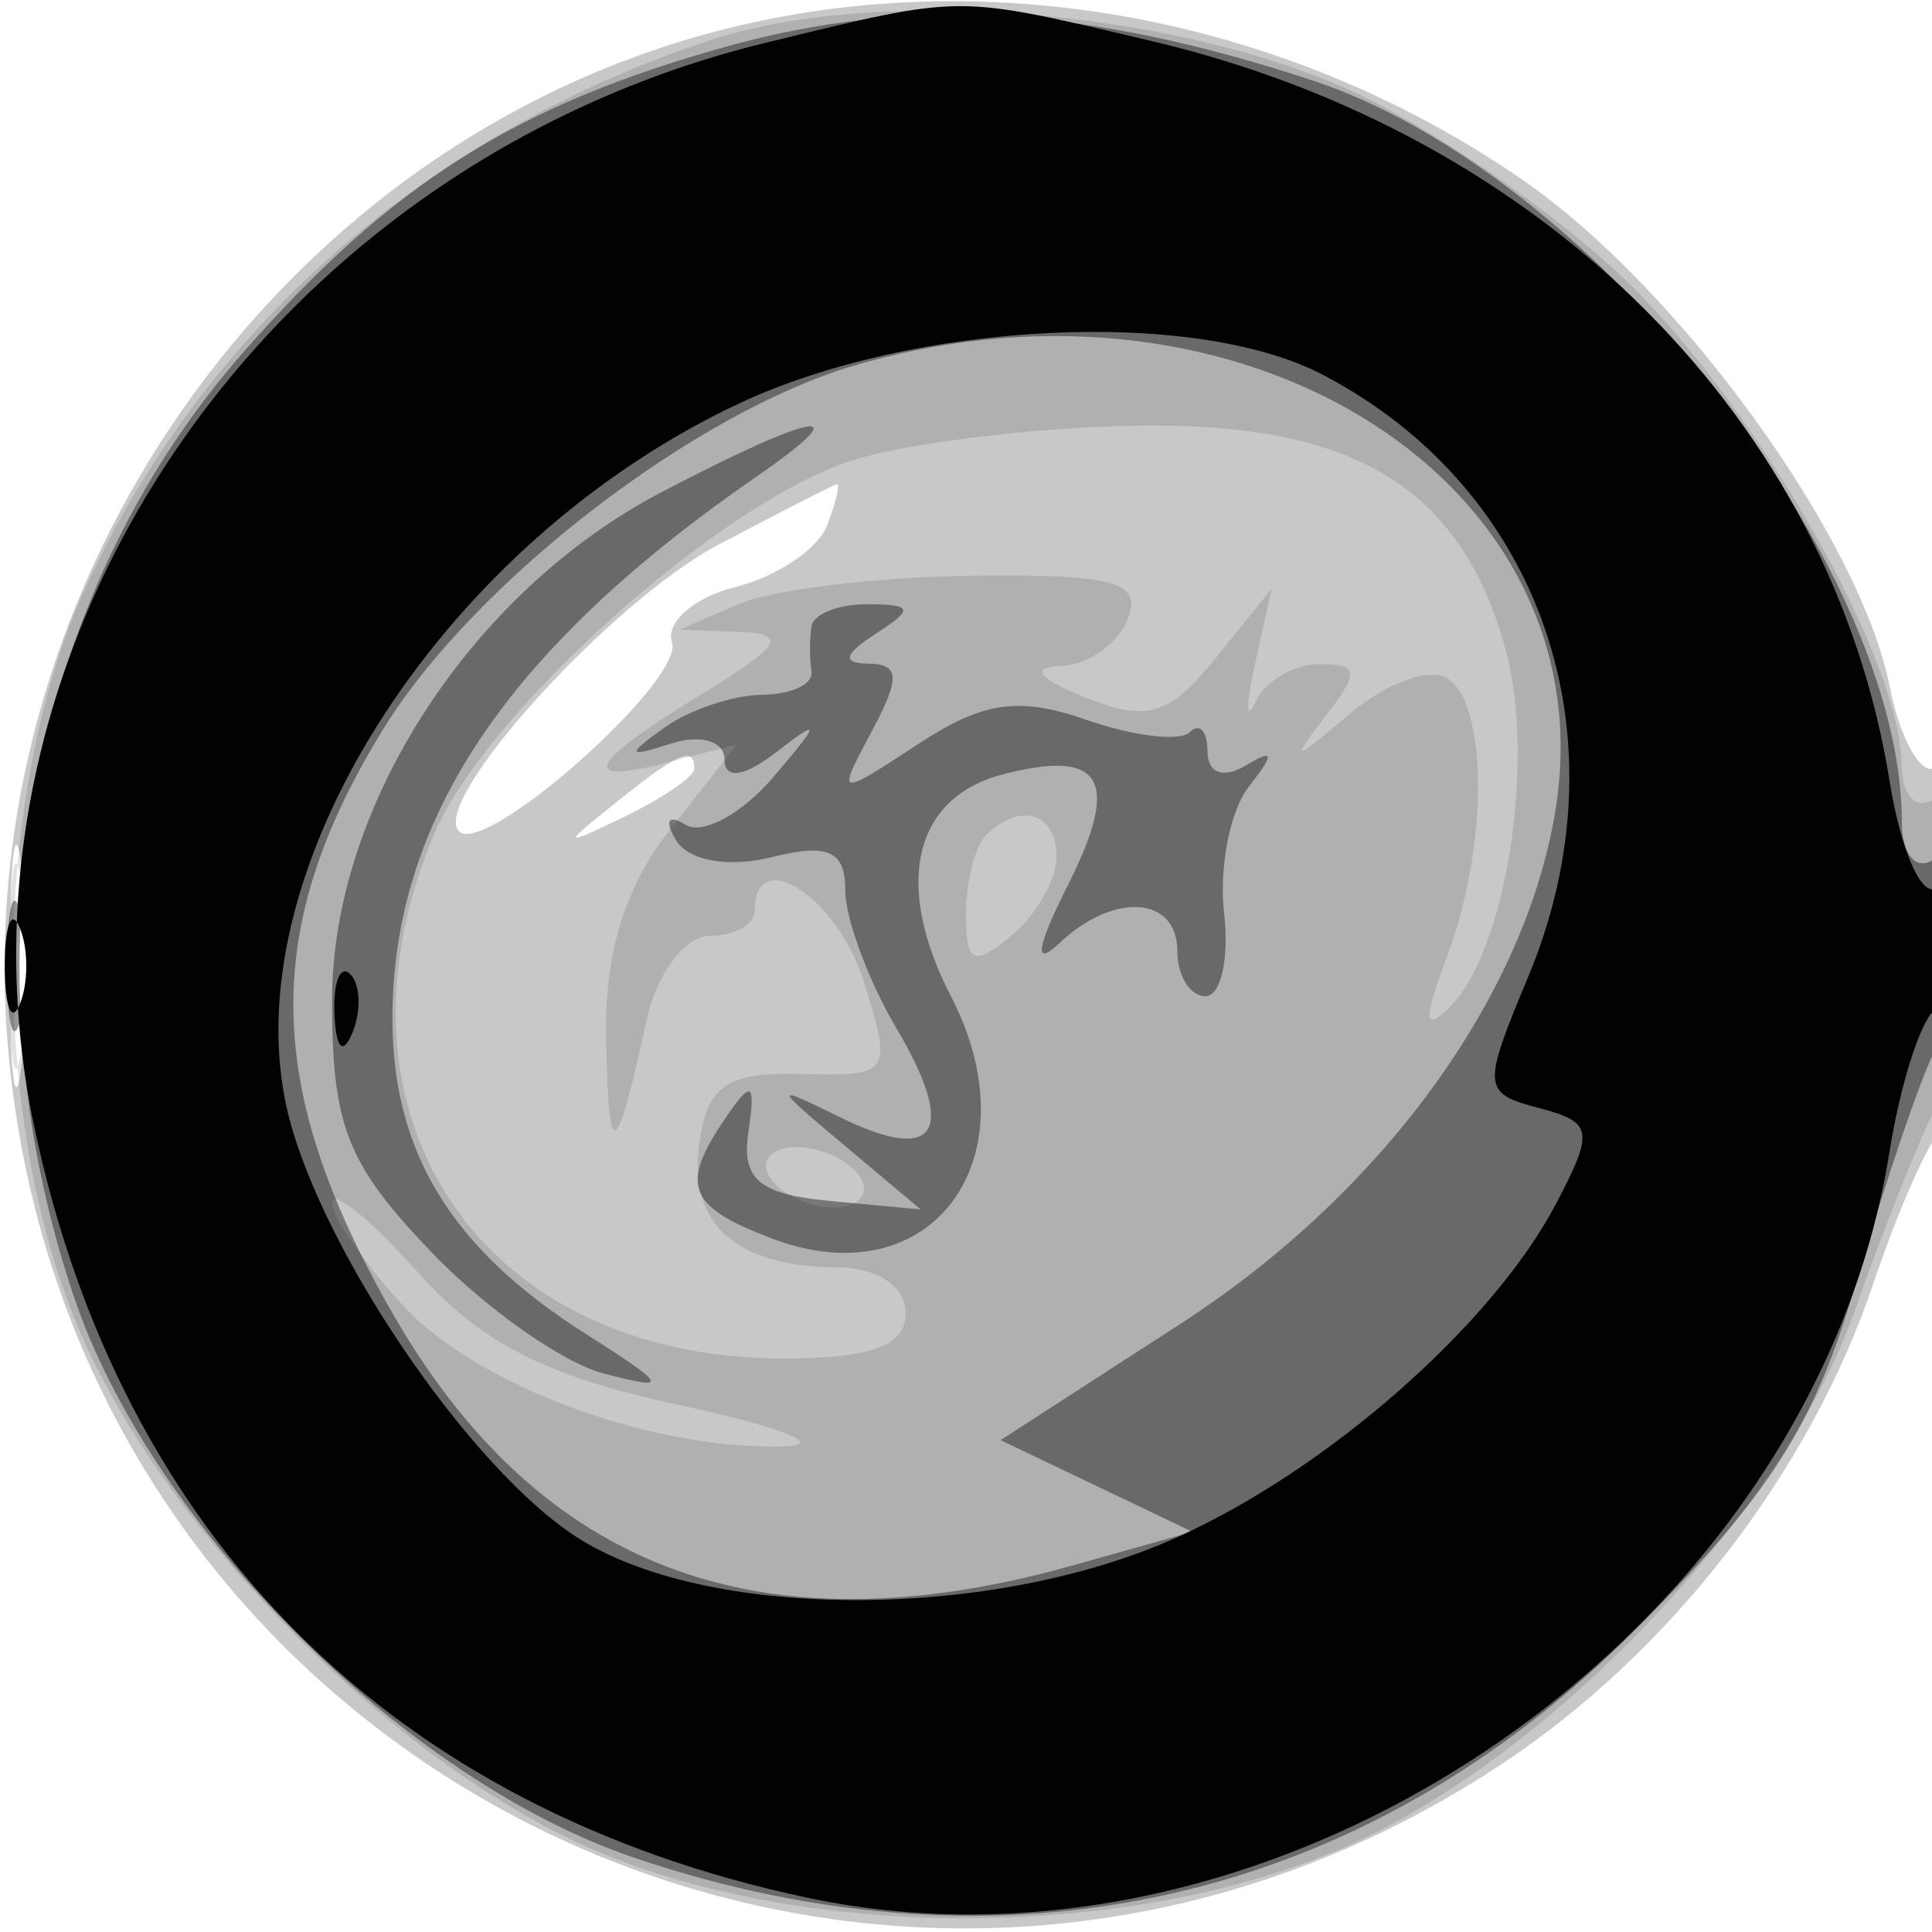 <svg xmlns="http://www.w3.org/2000/svg" width="64" height="64" version="1.1" fill="#000000"><path fill-opacity=".216" d="M 22.396 1.418 C 8.527 5.759, -0.926 19.874, 0.247 34.489 C 2.201 58.833, 29.216 71.948, 49.674 58.485 C 55.302 54.782, 59.947 48.788, 62.063 42.500 C 62.803 40.300, 63.766 38.072, 64.204 37.550 C 65.295 36.248, 65.217 24.748, 64.122 25.425 C 63.639 25.723, 62.953 24.512, 62.597 22.734 C 61.607 17.782, 55.608 9.515, 50.411 5.939 C 42.120 0.235, 31.601 -1.463, 22.396 1.418 M 23.804 18.041 C 20.219 19.934, 14.224 26.558, 15.207 27.540 C 16.066 28.399, 22.677 22.531, 22.260 21.280 C 22.039 20.617, 22.982 19.792, 24.357 19.447 C 25.731 19.102, 27.099 18.185, 27.396 17.410 C 27.694 16.634, 27.839 16.020, 27.719 16.044 C 27.598 16.069, 25.837 16.967, 23.804 18.041 M 20.441 26.555 C 18.577 28.049, 18.589 28.067, 20.750 27.020 C 21.988 26.420, 23 25.720, 23 25.465 C 23 24.700, 22.481 24.921, 20.441 26.555 M 0.320 32 C 0.320 35.575, 0.502 37.038, 0.723 35.250 C 0.945 33.462, 0.945 30.538, 0.723 28.750 C 0.502 26.962, 0.320 28.425, 0.320 32" stroke="none" fill="#000000" fill-rule="evenodd"/><path fill-opacity=".12" d="M 23.500 1.338 C 14.102 4.452, 6.719 10.937, 2.819 19.500 C -0.361 26.480, -0.361 37.517, 2.817 44.500 C 5.796 51.044, 13.040 58.320, 19.408 61.164 C 26.552 64.354, 37.492 64.334, 44.702 61.117 C 51.450 58.105, 59.100 50.038, 61.412 43.497 C 62.383 40.749, 63.587 37.719, 64.089 36.764 C 65.346 34.368, 65.271 25.714, 64 26.500 C 63.450 26.840, 62.996 26.304, 62.990 25.309 C 62.971 21.839, 58.202 13.469, 53.867 9.298 C 51.465 6.987, 47.278 4.116, 44.561 2.918 C 38.542 0.263, 28.922 -0.458, 23.500 1.338 M 28.215 15.257 C 23.820 16.665, 16.054 23.626, 14.363 27.673 C 10.501 36.917, 15.906 45, 25.950 45 C 28.883 45, 30 44.586, 30 43.500 C 30 42.616, 29.077 41.994, 27.750 41.985 C 24.369 41.962, 22.786 40.548, 23.163 37.887 C 23.437 35.946, 24.070 35.514, 26.546 35.576 C 29.515 35.650, 29.567 35.571, 28.604 32.492 C 27.734 29.712, 25 27.948, 25 30.167 C 25 30.625, 24.334 31, 23.519 31 C 22.705 31, 21.765 32.237, 21.432 33.750 C 20.382 38.510, 20.160 38.614, 20.079 34.385 C 20.025 31.566, 20.695 29.386, 22.207 27.464 L 24.414 24.659 22.207 25.236 C 19.113 26.045, 19.458 25.301, 23.250 22.989 C 25.880 21.386, 26.118 20.993, 24.500 20.933 L 22.500 20.859 24.500 20 C 25.600 19.527, 29.073 19.109, 32.219 19.070 C 36.908 19.013, 37.834 19.270, 37.362 20.500 C 37.045 21.325, 36.047 22.029, 35.143 22.063 C 34.106 22.103, 34.407 22.489, 35.961 23.109 C 38.007 23.926, 38.735 23.704, 40.274 21.796 L 42.125 19.500 41.572 22 C 41.268 23.375, 41.277 23.938, 41.593 23.250 C 41.908 22.563, 42.859 22, 43.706 22 C 45.021 22, 45.048 22.254, 43.890 23.750 C 42.720 25.260, 42.832 25.246, 44.704 23.652 C 45.898 22.636, 47.352 22.100, 47.937 22.461 C 49.302 23.305, 49.302 28.069, 47.937 31.685 C 47.141 33.792, 47.161 34.216, 48.015 33.372 C 49.893 31.515, 50.885 25.168, 49.871 21.496 C 48.388 16.123, 44.839 13.981, 37.615 14.102 C 34.252 14.158, 30.022 14.678, 28.215 15.257 M 0.300 32 C 0.300 35.025, 0.487 36.263, 0.716 34.750 C 0.945 33.237, 0.945 30.762, 0.716 29.250 C 0.487 27.738, 0.300 28.975, 0.300 32 M 32.667 27.667 C 32.300 28.033, 32 29.213, 32 30.289 C 32 31.914, 32.254 32.034, 33.500 31 C 34.325 30.315, 35 29.135, 35 28.378 C 35 26.920, 33.783 26.550, 32.667 27.667 M 25.500 39 C 25.840 39.550, 26.793 40, 27.618 40 C 28.443 40, 28.840 39.550, 28.500 39 C 28.160 38.450, 27.207 38, 26.382 38 C 25.557 38, 25.160 38.450, 25.500 39 M 11 39.838 C 11 40.317, 12.070 41.862, 13.377 43.273 C 15.831 45.921, 21.620 48.048, 26 47.911 C 27.375 47.868, 25.834 47.261, 22.575 46.562 C 18.113 45.606, 15.952 44.511, 13.825 42.130 C 12.271 40.391, 11 39.360, 11 39.838" stroke="none" fill="#000000" fill-rule="evenodd"/><path fill-opacity=".403" d="M 24.081 1.537 C 17.074 3.488, 12.992 6.066, 8.083 11.643 C 0.873 19.834, -1.294 31.912, 2.460 42.990 C 5.028 50.569, 13.431 58.972, 21.010 61.540 C 33.323 65.712, 45.123 63.037, 54.129 54.031 C 58.666 49.494, 60.116 47.214, 61.497 42.441 C 62.443 39.174, 63.618 35.719, 64.109 34.764 C 65.327 32.390, 65.246 27.730, 64 28.500 C 63.450 28.840, 63 28.272, 63 27.237 C 63 18.644, 52.746 5.731, 43.490 2.669 C 36.004 0.193, 30.141 -0.149, 24.081 1.537 M 28.365 12.089 C 23.022 13.637, 15.692 19.283, 12.690 24.161 C 8.641 30.742, 8.720 36.019, 12.980 43.465 C 17.864 52.002, 25.229 54.749, 35.500 51.866 L 39.500 50.743 36.323 49.225 L 33.145 47.706 39.086 43.866 C 45.730 39.572, 50.467 33.116, 51.512 26.931 C 53.345 16.079, 41.283 8.345, 28.365 12.089 M 21.907 16.307 C 15.606 19.605, 11 26.709, 11 33.128 C 11 37.292, 11.489 38.542, 14.250 41.437 C 16.037 43.312, 18.625 45.140, 20 45.500 C 22.212 46.079, 22.139 45.925, 19.367 44.163 C 14.950 41.356, 13 38.162, 13 33.738 C 13 27.161, 16.811 21.485, 25.041 15.802 C 28.559 13.374, 27.046 13.617, 21.907 16.307 M 26.882 20.750 C 26.816 21.163, 26.816 21.837, 26.882 22.250 C 26.947 22.663, 26.212 23.007, 25.250 23.015 C 24.288 23.024, 22.825 23.516, 22 24.110 C 20.734 25.020, 20.773 25.101, 22.250 24.626 C 23.212 24.316, 24 24.554, 24 25.154 C 24 25.841, 24.647 25.744, 25.750 24.890 C 27.206 23.762, 27.184 23.906, 25.616 25.744 C 24.580 26.959, 23.273 27.669, 22.712 27.322 C 22.126 26.960, 21.996 27.184, 22.407 27.849 C 22.820 28.518, 24.154 28.749, 25.561 28.395 C 27.432 27.926, 28 28.180, 28 29.487 C 28 30.425, 28.764 32.485, 29.697 34.065 C 31.723 37.494, 31.034 38.586, 27.836 37.014 C 25.576 35.903, 25.581 35.934, 28 37.966 L 30.500 40.065 27.500 39.783 C 25.141 39.560, 24.562 39.073, 24.792 37.500 C 25.032 35.853, 24.902 35.764, 24.057 37 C 22.504 39.269, 22.763 39.959, 25.565 41.025 C 30.853 43.035, 34.288 38.391, 31.500 33 C 29.591 29.307, 30.260 26.427, 33.207 25.656 C 36.520 24.790, 37.137 25.826, 35.382 29.307 C 34.336 31.381, 34.232 32.062, 35.086 31.250 C 36.882 29.541, 39 29.677, 39 31.500 C 39 32.325, 39.419 33, 39.932 33 C 40.444 33, 40.723 31.762, 40.550 30.250 C 40.378 28.738, 40.746 26.851, 41.369 26.058 C 42.236 24.952, 42.209 24.791, 41.250 25.367 C 40.521 25.805, 40 25.607, 40 24.892 C 40 24.218, 39.737 23.930, 39.415 24.252 C 39.093 24.573, 37.552 24.391, 35.989 23.846 C 33.753 23.067, 32.570 23.236, 30.426 24.641 C 27.707 26.422, 27.704 26.421, 28.886 24.213 C 29.823 22.463, 29.801 21.997, 28.785 21.985 C 27.882 21.974, 27.945 21.682, 29 21 C 30.282 20.172, 30.246 20.028, 28.750 20.015 C 27.788 20.007, 26.947 20.337, 26.882 20.750 M 0.232 32 C 0.232 33.925, 0.438 34.712, 0.689 33.750 C 0.941 32.788, 0.941 31.212, 0.689 30.250 C 0.438 29.288, 0.232 30.075, 0.232 32" stroke="none" fill="#000000" fill-rule="evenodd"/><path fill-opacity=".981" d="M 25.384 1.412 C 8.753 5.448, -2.161 21.567, 1.119 37.250 C 3.981 50.936, 13.003 59.953, 26.750 62.866 C 42.466 66.197, 60.044 54.085, 62.589 38.171 C 62.959 35.853, 63.654 33.714, 64.131 33.419 C 64.609 33.124, 65 31.982, 65 30.882 C 65 29.782, 64.606 29.125, 64.125 29.423 C 63.644 29.720, 62.957 28.131, 62.598 25.890 C 60.693 13.976, 51.175 4.427, 38.147 1.360 C 31.563 -0.189, 31.988 -0.191, 25.384 1.412 M 24.500 13.358 C 14.836 17.878, 7.900 28.492, 9.437 36.409 C 10.322 40.969, 15.567 48.766, 19.268 51.022 C 23.670 53.706, 32.946 53.659, 39 50.921 C 44.022 48.651, 49.457 43.862, 51.555 39.859 C 52.816 37.453, 52.764 37.172, 50.980 36.705 C 49.107 36.215, 49.091 36.025, 50.617 32.375 C 53.920 24.469, 51.098 16.203, 43.800 12.405 C 39.539 10.188, 30.302 10.644, 24.500 13.358 M 0.158 32 C 0.158 33.375, 0.385 33.938, 0.662 33.250 C 0.940 32.563, 0.940 31.438, 0.662 30.750 C 0.385 30.063, 0.158 30.625, 0.158 32 M 11.079 33.583 C 11.127 34.748, 11.364 34.985, 11.683 34.188 C 11.972 33.466, 11.936 32.603, 11.604 32.271 C 11.272 31.939, 11.036 32.529, 11.079 33.583" stroke="none" fill="#000000" fill-rule="evenodd"/></svg>